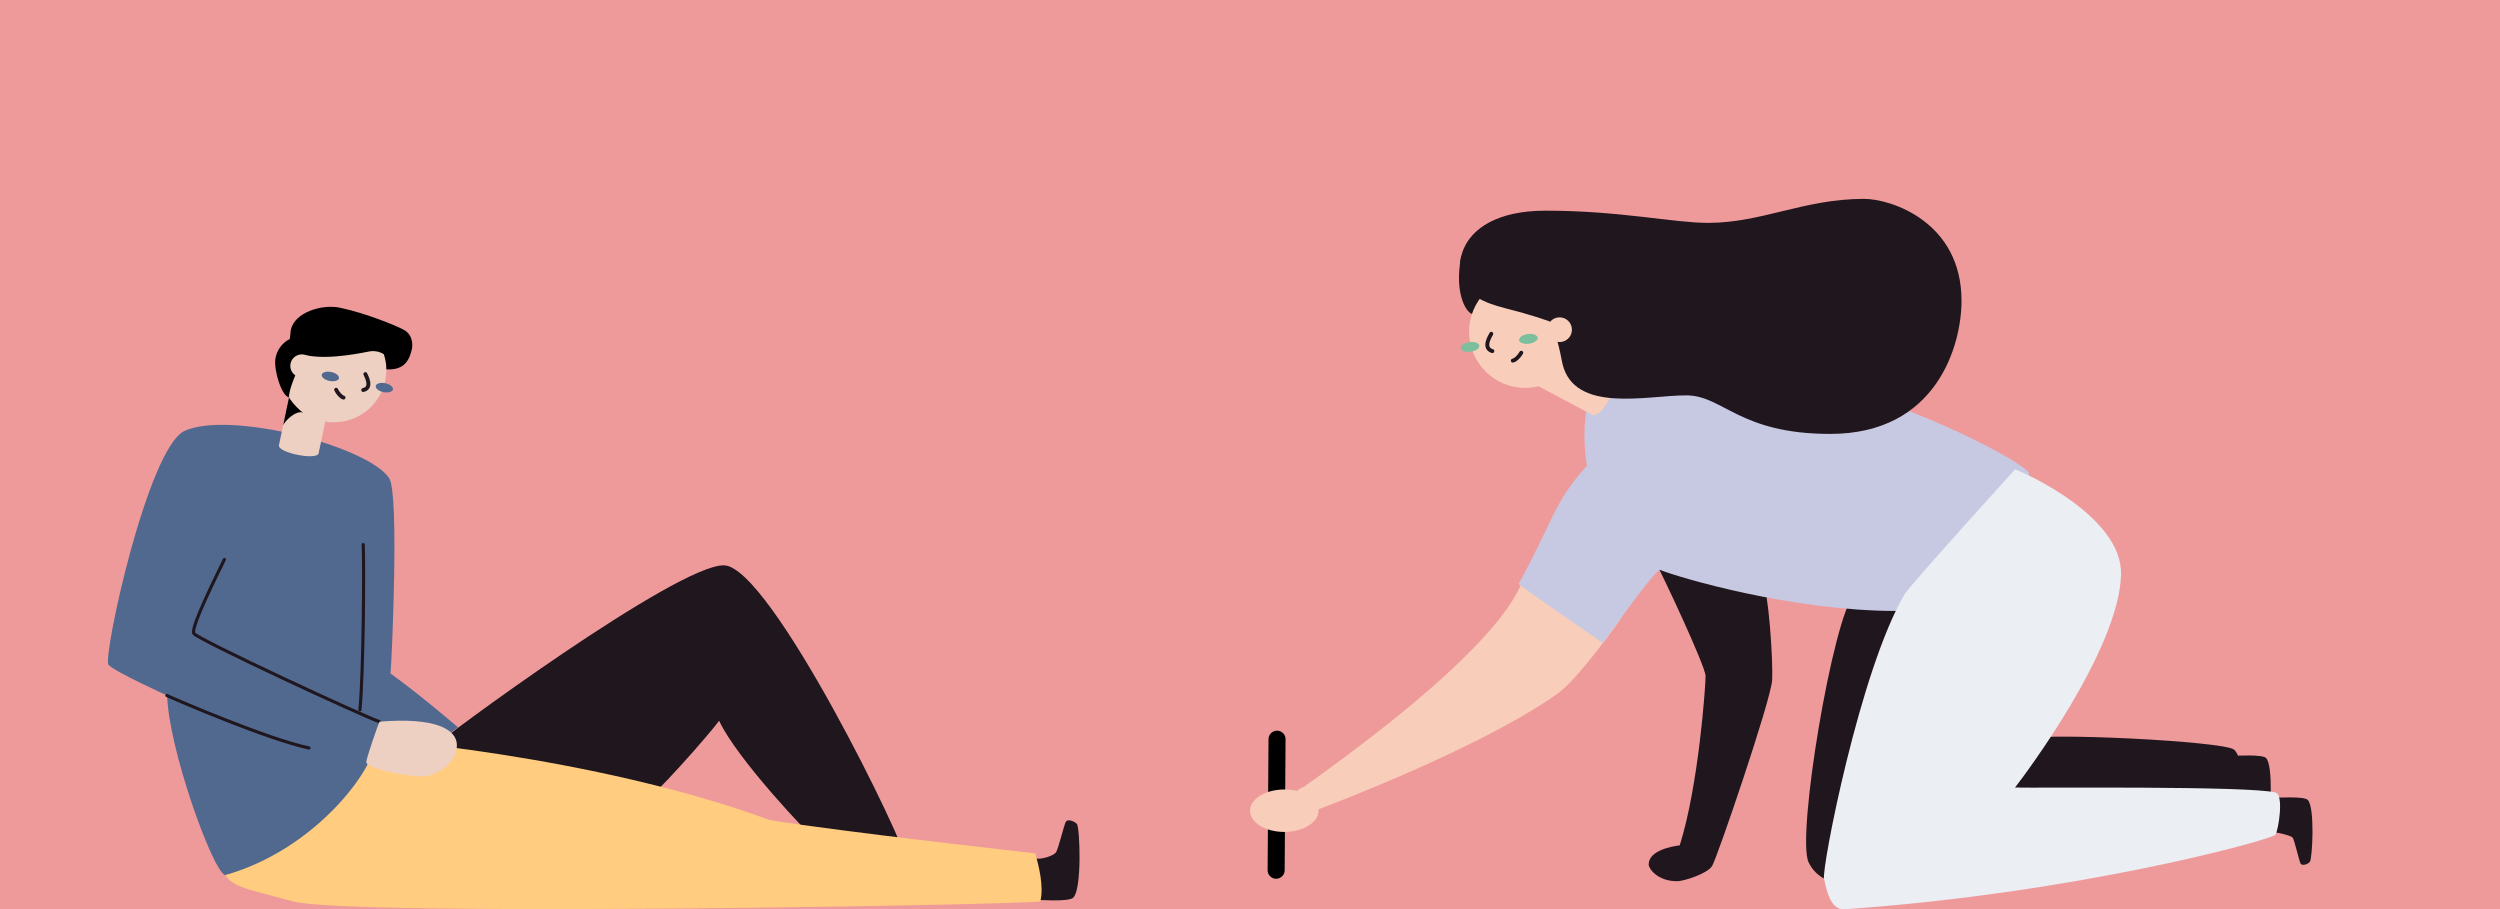 <svg width="440" height="160" viewBox="0 0 440 160" fill="none" xmlns="http://www.w3.org/2000/svg">
<rect x="0" y="0" width="440" height="160" fill="#808080" stroke="none"/>
<g clip-path="url(#clip0_7013_221829)">
<rect width="440" height="160" fill="#EF9A9A"/>
<path d="M392.876 133.022C393.626 133.022 398.039 132.749 398.788 133.377C400.139 134.515 399.63 143.85 399.198 144.314C398.766 144.779 397.853 145.031 397.585 144.643C397.317 144.254 396.524 140.552 396.168 140.055C395.813 139.557 391.794 138.72 390.793 138.994" fill="#1F161E"/>
<path d="M224.758 130.098L224.6 153.158" stroke="black" stroke-width="3" stroke-miterlimit="10" stroke-linecap="round"/>
<path d="M268.57 100.408C267.772 101.907 268.406 110.798 229.514 138.458C228.712 138.798 227.993 139.306 227.405 139.949C226.817 140.591 226.375 141.353 226.107 142.182C226.107 142.182 226.709 144.369 228.415 143.79C230.121 143.21 259.482 132.404 274.017 122.162C277.725 119.635 285.189 108.994 285.189 108.994L268.57 100.408Z" fill="#F8CDBA"/>
<path d="M291.09 98.385C292.217 100.326 300.184 117.262 300.184 118.99C300.184 120.718 298.959 138.261 295.635 148.777C294.382 148.947 290.166 149.63 290.166 152.151C290.166 152.846 291.67 155.099 295.186 155.093C296.318 155.093 300.469 153.797 301.333 152.414C302.197 151.03 311.723 123.146 311.898 119.685C312.073 116.223 311.291 104.187 310.164 101.934C309.038 99.681 291.09 98.385 291.09 98.385Z" fill="#1F161E"/>
<path d="M326.4 104.504C322.632 108.359 316.141 147.158 318.307 151.746C320.472 156.334 326.4 155.7 326.4 155.7C326.4 155.7 393.313 145.725 394.16 144.686C395.008 143.647 395.194 133.301 393.121 131.89C391.049 130.479 360.185 128.817 354.536 130.118C348.887 131.42 339.197 107.151 339.197 107.151L326.4 104.504Z" fill="#1F161E"/>
<path d="M400.214 140.399C400.964 140.399 405.377 140.126 406.126 140.754C407.477 141.892 406.968 151.227 406.536 151.691C406.104 152.156 405.191 152.408 404.923 152.02C404.655 151.631 403.862 147.935 403.506 147.431C403.151 146.928 399.132 146.097 398.131 146.371" fill="#1F161E"/>
<path d="M283.188 63.781C281.504 64.016 277.561 71.114 279.3 81.958C273.285 88.652 273.367 91.758 267.27 102.782C270.162 104.97 282.133 113.172 282.133 113.172C282.133 113.172 291.32 100.152 292.162 100.299C295.323 101.601 315.42 107.567 333.936 107.529C338.13 107.529 357.943 85.546 357.073 83.232C356.204 80.919 316.147 59.193 283.188 63.781Z" fill="#C7C9E3"/>
<path d="M354.641 82.619C356.057 83.057 373.524 90.822 373.305 101.064C373.021 114.156 356.604 136.096 354.641 138.606C358.349 138.715 395.786 138.278 400.478 139.481C402.004 139.809 401.025 146.043 400.478 146.901C399.931 147.76 365.704 157.215 324.624 160.026C322.114 160.195 321.463 156.531 321.026 154.678C320.589 152.824 327.337 117.935 335.211 104.586C336.108 103.039 354.641 82.619 354.641 82.619Z" fill="#EBEEF3"/>
<path d="M226.026 146.421C229.355 146.421 232.053 144.749 232.053 142.686C232.053 140.623 229.355 138.951 226.026 138.951C222.698 138.951 220 140.623 220 142.686C220 144.749 222.698 146.421 226.026 146.421Z" fill="#F8CDBA"/>
<path d="M259.066 55.233C258.323 55.168 255.834 52.067 257.163 45.133C258.771 43.028 264.092 42.361 264.272 44.745C264.453 47.129 261.336 55.447 259.066 55.233Z" fill="#1F161E"/>
<path d="M280.214 73.001C281.789 73.843 285.491 67.188 283.79 66.285L273.209 60.648L269.627 67.368L280.214 73.001Z" fill="#F8CDBA"/>
<path d="M279.531 64.01C278.585 63.513 274.456 63.463 274.325 65.016C274.439 63.053 272.394 60.959 273.231 60.642L279.531 64.01Z" fill="black"/>
<path d="M268.446 68.27C273.906 68.27 278.333 63.844 278.333 58.383C278.333 52.923 273.906 48.496 268.446 48.496C262.985 48.496 258.559 52.923 258.559 58.383C258.559 63.844 262.985 68.27 268.446 68.27Z" fill="#F8CDBA"/>
<path d="M258.842 61.909C259.746 61.785 260.426 61.303 260.362 60.834C260.297 60.364 259.512 60.084 258.609 60.208C257.705 60.332 257.025 60.813 257.089 61.283C257.154 61.753 257.939 62.033 258.842 61.909Z" fill="#7DBF9D"/>
<path d="M269.114 60.497C270.018 60.373 270.698 59.891 270.633 59.422C270.569 58.952 269.784 58.672 268.88 58.796C267.977 58.92 267.296 59.401 267.361 59.871C267.425 60.341 268.21 60.621 269.114 60.497Z" fill="#7DBF9D"/>
<path d="M262.468 58.744C262.227 59.22 260.904 61.249 262.653 61.796" stroke="#1F161E" stroke-width="0.69" stroke-miterlimit="10" stroke-linecap="round"/>
<path d="M266.252 63.469C266.739 63.387 267.417 62.687 267.745 62.08" stroke="#1F161E" stroke-width="0.69" stroke-miterlimit="10" stroke-linecap="round"/>
<path d="M272.044 37.078C285.124 37.078 294.519 39.227 300.644 39.227C310.066 39.227 317.503 35 328.063 35C332.881 35 345.228 39.09 345.228 52.937C345.228 60.784 340.854 76.369 322.113 76.369C306.069 76.369 303.269 69.583 296.767 69.583C289.909 69.583 277.157 72.815 275.002 64.071C274.537 61.746 274.012 58.897 272.722 56.557C265.536 54.058 263.201 54.276 259.827 52.275C254.938 49.951 254.708 37.078 272.044 37.078Z" fill="#1F161E"/>
<path d="M274.483 60.205C275.685 60.205 276.66 59.23 276.66 58.028C276.66 56.826 275.685 55.852 274.483 55.852C273.281 55.852 272.307 56.826 272.307 58.028C272.307 59.23 273.281 60.205 274.483 60.205Z" fill="#F8CDBA"/>
<g clip-path="url(#clip1_7013_221829)">
<path d="M181.757 158.345C182.647 158.367 187.936 158.761 188.843 158.026C190.489 156.699 190.044 145.551 189.537 145.016C189.03 144.48 187.94 144.131 187.611 144.596C187.282 145.06 186.276 149.463 185.832 150.043C185.387 150.623 183.163 151.402 181.971 151.052" fill="#1F161E"/>
<path d="M76.081 131.642C77.304 130.204 119.169 99.337 127.42 99.497C135.671 99.656 159.815 149.503 159.357 151.18C158.899 152.857 146.12 150.105 144.296 148.578C142.472 147.051 129.729 133.634 126.562 126.85C125.316 128.646 115.059 140.471 111.994 142.378C108.93 144.286 76.081 131.642 76.081 131.642Z" fill="#1F161E"/>
<path d="M183.097 158.641C182.403 159.19 61.523 161.402 51.533 158.641C41.542 155.879 38.905 156.154 39.043 150.357C39.181 144.559 58.614 129.783 61.109 129.783C64.935 129.783 104.291 132.881 135.503 144.338C147.957 146.365 182.207 150.188 182.207 150.188C182.767 152.215 183.773 155.95 183.097 158.641Z" fill="#FFCC80"/>
<path d="M32.54 75.808C26.023 78.68 18.008 115.796 19.098 117.013C20.188 118.23 29.426 122.416 29.426 122.416C29.604 131.453 37.299 153.084 39.608 154.026C55.834 149.433 65.816 135.117 65.816 131.196C65.816 127.275 78.172 130.28 79.124 129.187C79.568 128.734 80.072 128.343 80.623 128.027C80.623 128.027 73.951 122.274 68.734 118.539C68.916 116.942 70.312 87.004 68.511 84.19C64.926 78.61 40.662 72.228 32.54 75.808Z" fill="#51698F"/>
<path d="M29.368 122.406C31.147 123.243 47.306 130.173 54.379 131.642" stroke="#1F161E" stroke-width="0.55" stroke-miterlimit="10" stroke-linecap="round"/>
<path d="M39.496 98.465C38.655 100.235 33.482 110.435 34.114 111.484C34.745 112.533 64.2 126.185 66.789 127.017" stroke="#1F161E" stroke-width="0.55" stroke-miterlimit="10" stroke-linecap="round"/>
<path d="M63.925 95.842C64.09 99.621 63.983 118.101 63.351 124.925" stroke="#1F161E" stroke-width="0.55" stroke-miterlimit="10" stroke-linecap="round"/>
<path d="M66.79 127.017C66.523 127.57 64.664 132.911 64.468 134.071C64.272 135.23 71.878 136.762 74.529 136.633C77.18 136.505 80.414 134.058 80.414 131.163C80.414 128.269 76.433 126.22 66.79 127.017Z" fill="#EED0C3"/>
<path d="M56.074 79.796C55.807 81.057 48.815 79.703 49.095 78.349L50.865 69.932L57.84 71.379L56.074 79.796Z" fill="#EED0C3"/>
<path d="M49.81 74.95C49.966 74.202 52.234 71.976 53.471 72.684C51.954 71.768 51.554 69.635 50.864 69.914L49.81 74.95Z" fill="black"/>
<path d="M58.742 74.326C53.63 74.326 49.485 70.202 49.485 65.116C49.485 60.03 53.63 55.907 58.742 55.907C63.854 55.907 67.998 60.03 67.998 65.116C67.998 70.202 63.854 74.326 58.742 74.326Z" fill="#EED0C3"/>
<path d="M67.48 69.014C66.646 68.841 66.043 68.349 66.134 67.916C66.225 67.483 66.975 67.273 67.809 67.446C68.644 67.619 69.247 68.111 69.156 68.544C69.065 68.977 68.315 69.188 67.48 69.014Z" fill="#51698F"/>
<path d="M57.98 67.041C57.146 66.868 56.543 66.377 56.634 65.944C56.725 65.511 57.475 65.3 58.309 65.473C59.144 65.647 59.747 66.138 59.656 66.571C59.565 67.004 58.815 67.215 57.98 67.041Z" fill="#51698F"/>
<path d="M64.303 65.838C64.499 66.28 65.597 68.281 63.925 68.644" stroke="#1F161E" stroke-width="0.69" stroke-miterlimit="10" stroke-linecap="round"/>
<path d="M60.465 69.979C60.02 69.873 59.428 69.178 59.162 68.594" stroke="#1F161E" stroke-width="0.69" stroke-miterlimit="10" stroke-linecap="round"/>
<path d="M51.185 58.062C51.844 54.933 56.719 53.513 59.77 54.146C64.627 55.155 70.299 57.562 71.206 58.128C72.723 59.04 72.621 60.828 72.496 61.412C71.984 63.846 70.775 65.174 67.999 65.001C67.995 64.098 67.844 63.201 67.554 62.346C66.862 61.903 66.035 61.716 65.219 61.819C64.485 61.916 58.169 63.417 53.916 62.532C53.183 63.204 50.919 67.793 50.856 69.918C49.597 69.727 48.147 65.218 48.477 63.08C48.6 62.352 48.894 61.663 49.335 61.068C49.775 60.473 50.349 59.989 51.012 59.655C51.074 59.195 51.136 58.31 51.185 58.062Z" fill="black"/>
<path d="M53.129 66.422C52.004 66.422 51.092 65.514 51.092 64.395C51.092 63.276 52.004 62.368 53.129 62.368C54.254 62.368 55.166 63.276 55.166 64.395C55.166 65.514 54.254 66.422 53.129 66.422Z" fill="#EED0C3"/>
</g>
</g>
<defs>
<clipPath id="clip0_7013_221829">
<rect width="440" height="160" fill="white"/>
</clipPath>
<clipPath id="clip1_7013_221829">
<rect width="171" height="106" fill="white" transform="matrix(-1 0 0 1 190 54)"/>
</clipPath>
</defs>
</svg>

